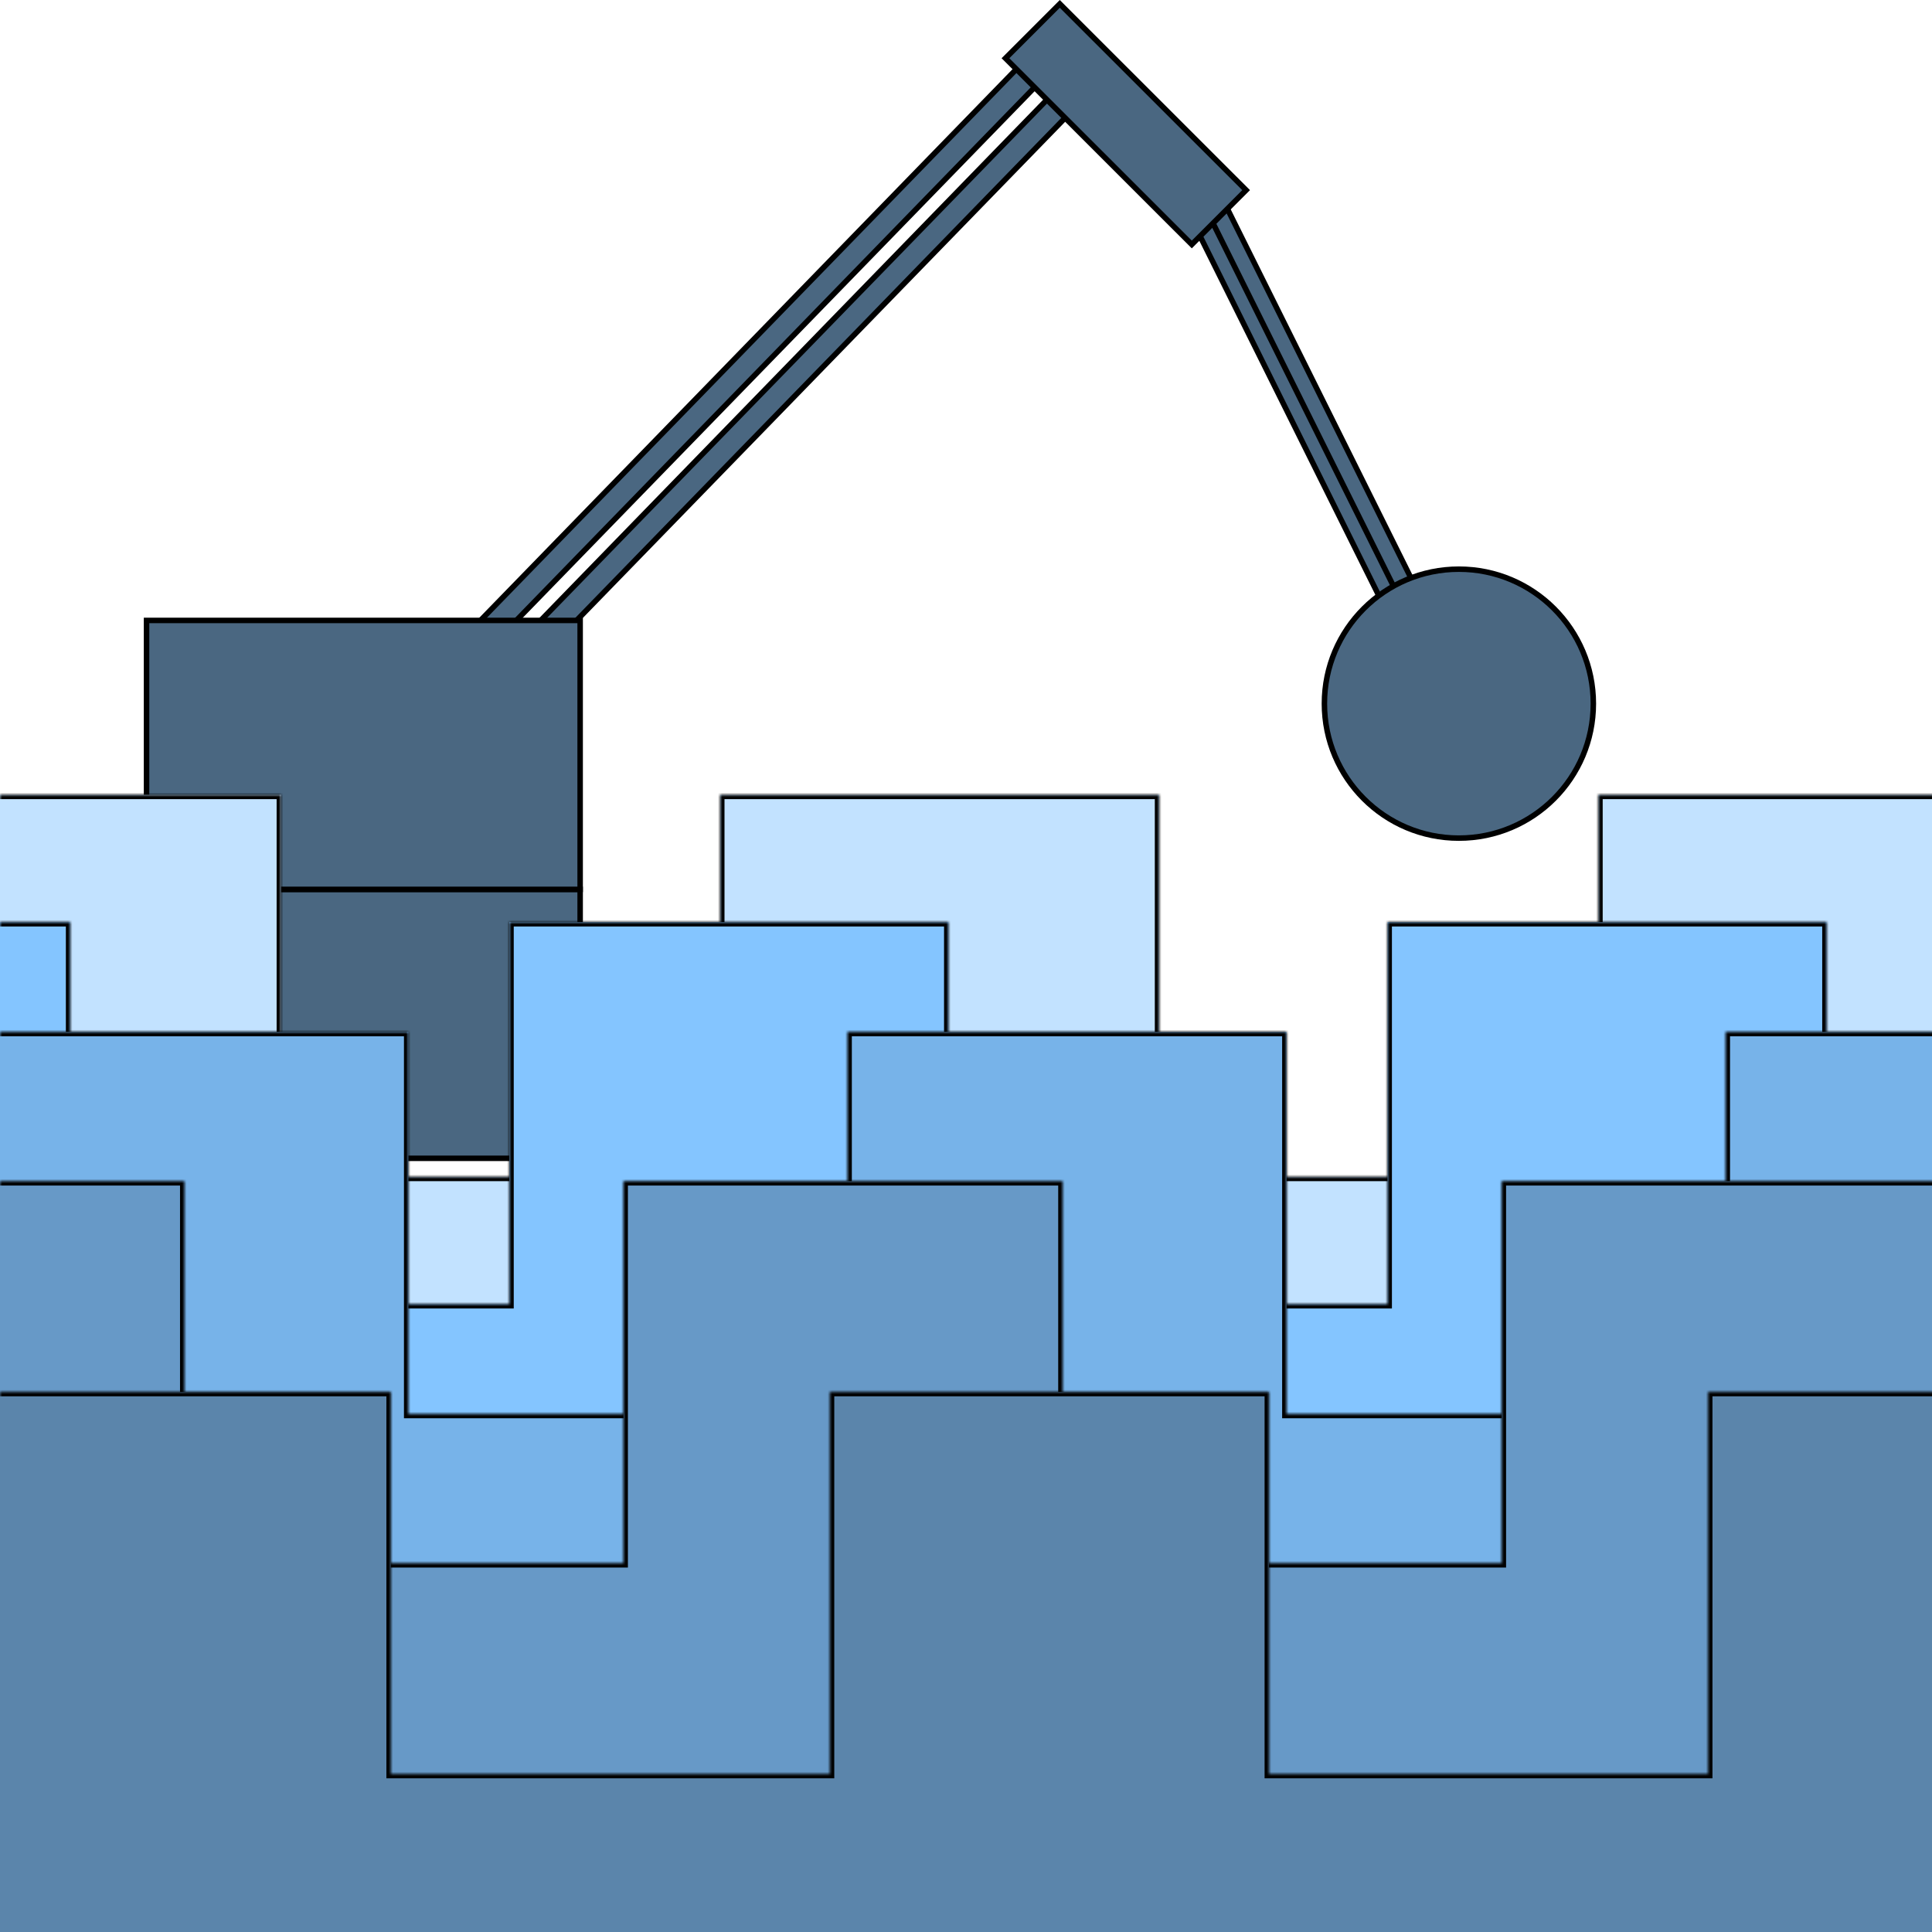 <svg width="440" height="440" viewBox="0 0 440 440" fill="none" xmlns="http://www.w3.org/2000/svg">
<rect x="-45.375" y="202.549" width="177.5" height="61.25" fill="#4A6781" stroke="black" stroke-width="1.25"/>
<rect x="-0.012" y="-0.884" width="231" height="5.858" transform="matrix(0.697 -0.717 -0.717 -0.697 82.207 190.551)" fill="#4A6781" stroke="black" stroke-width="1.25"/>
<rect x="-0.012" y="-0.884" width="231" height="5.858" transform="matrix(0.697 -0.717 -0.717 -0.697 78.207 180.551)" fill="#4A6781" stroke="black" stroke-width="1.25"/>
<rect x="-0.281" y="0.838" width="4.39" height="139.958" transform="matrix(-0.895 0.445 0.445 0.895 271.621 41.16)" fill="#4A6781" stroke="black" stroke-width="1.25"/>
<rect x="-0.281" y="0.838" width="4.39" height="139.958" transform="matrix(-0.895 0.445 0.445 0.895 275.129 39.338)" fill="#4A6781" stroke="black" stroke-width="1.25"/>
<rect x="228.987" y="13.261" width="17.5" height="60" transform="rotate(-45.014 228.987 13.261)" fill="#4A6781" stroke="black" stroke-width="1.25"/>
<circle cx="332.25" cy="160.25" r="30.625" fill="#4A6781" stroke="black" stroke-width="1.25"/>
<rect x="33.375" y="141.299" width="98.75" height="61.25" fill="#4A6781" stroke="black" stroke-width="1.25"/>
<g filter="url(#filter0_d_1082_12)">
<mask id="path-9-inside-1_1082_12" fill="white">
<path d="M64 264H164V177H264V264H364V177H464V264H564V177H664V481H-36V177H64V264Z"/>
</mask>
<path d="M64 264H164V177H264V264H364V177H464V264H564V177H664V481H-36V177H64V264Z" fill="#C2E2FF"/>
<path d="M64 264H63V265H64V264ZM164 264V265H165V264H164ZM164 177V176H163V177H164ZM264 177H265V176H264V177ZM264 264H263V265H264V264ZM364 264V265H365V264H364ZM364 177V176H363V177H364ZM464 177H465V176H464V177ZM464 264H463V265H464V264ZM564 264V265H565V264H564ZM564 177V176H563V177H564ZM664 177H665V176H664V177ZM664 481V482H665V481H664ZM-36 481H-37V482H-36V481ZM-36 177V176H-37V177H-36ZM64 177H65V176H64V177ZM64 264V265H164V264V263H64V264ZM164 264H165V177H164H163V264H164ZM164 177V178H264V177V176H164V177ZM264 177H263V264H264H265V177H264ZM264 264V265H364V264V263H264V264ZM364 264H365V177H364H363V264H364ZM364 177V178H464V177V176H364V177ZM464 177H463V264H464H465V177H464ZM464 264V265H564V264V263H464V264ZM564 264H565V177H564H563V264H564ZM564 177V178H664V177V176H564V177ZM664 177H663V481H664H665V177H664ZM664 481V480H-36V481V482H664V481ZM-36 481H-35V177H-36H-37V481H-36ZM-36 177V178H64V177V176H-36V177ZM64 177H63V264H64H65V177H64Z" fill="black" mask="url(#path-9-inside-1_1082_12)"/>
</g>
<g filter="url(#filter1_d_1082_12)">
<mask id="path-11-inside-2_1082_12" fill="white">
<path d="M16 293H116V206H216V293H316V206H416V293H516V206H616V510H-84V206H16V293Z"/>
</mask>
<path d="M16 293H116V206H216V293H316V206H416V293H516V206H616V510H-84V206H16V293Z" fill="#84C5FF"/>
<path d="M16 293H15V294H16V293ZM116 293V294H117V293H116ZM116 206V205H115V206H116ZM216 206H217V205H216V206ZM216 293H215V294H216V293ZM316 293V294H317V293H316ZM316 206V205H315V206H316ZM416 206H417V205H416V206ZM416 293H415V294H416V293ZM516 293V294H517V293H516ZM516 206V205H515V206H516ZM616 206H617V205H616V206ZM616 510V511H617V510H616ZM-84 510H-85V511H-84V510ZM-84 206V205H-85V206H-84ZM16 206H17V205H16V206ZM16 293V294H116V293V292H16V293ZM116 293H117V206H116H115V293H116ZM116 206V207H216V206V205H116V206ZM216 206H215V293H216H217V206H216ZM216 293V294H316V293V292H216V293ZM316 293H317V206H316H315V293H316ZM316 206V207H416V206V205H316V206ZM416 206H415V293H416H417V206H416ZM416 293V294H516V293V292H416V293ZM516 293H517V206H516H515V293H516ZM516 206V207H616V206V205H516V206ZM616 206H615V510H616H617V206H616ZM616 510V509H-84V510V511H616V510ZM-84 510H-83V206H-84H-85V510H-84ZM-84 206V207H16V206V205H-84V206ZM16 206H15V293H16H17V206H16Z" fill="black" mask="url(#path-11-inside-2_1082_12)"/>
</g>
<g filter="url(#filter2_d_1082_12)">
<mask id="path-13-inside-3_1082_12" fill="white">
<path d="M93 318H193V231H293V318H393V231H493V318H593V231H693V535H-7V231H93V318Z"/>
</mask>
<path d="M93 318H193V231H293V318H393V231H493V318H593V231H693V535H-7V231H93V318Z" fill="#77B3E9"/>
<path d="M93 318H92V319H93V318ZM193 318V319H194V318H193ZM193 231V230H192V231H193ZM293 231H294V230H293V231ZM293 318H292V319H293V318ZM393 318V319H394V318H393ZM393 231V230H392V231H393ZM493 231H494V230H493V231ZM493 318H492V319H493V318ZM593 318V319H594V318H593ZM593 231V230H592V231H593ZM693 231H694V230H693V231ZM693 535V536H694V535H693ZM-7 535H-8V536H-7V535ZM-7 231V230H-8V231H-7ZM93 231H94V230H93V231ZM93 318V319H193V318V317H93V318ZM193 318H194V231H193H192V318H193ZM193 231V232H293V231V230H193V231ZM293 231H292V318H293H294V231H293ZM293 318V319H393V318V317H293V318ZM393 318H394V231H393H392V318H393ZM393 231V232H493V231V230H393V231ZM493 231H492V318H493H494V231H493ZM493 318V319H593V318V317H493V318ZM593 318H594V231H593H592V318H593ZM593 231V232H693V231V230H593V231ZM693 231H692V535H693H694V231H693ZM693 535V534H-7V535V536H693V535ZM-7 535H-6V231H-7H-8V535H-7ZM-7 231V232H93V231V230H-7V231ZM93 231H92V318H93H94V231H93Z" fill="black" mask="url(#path-13-inside-3_1082_12)"/>
</g>
<g filter="url(#filter3_d_1082_12)">
<mask id="path-15-inside-4_1082_12" fill="white">
<path d="M42 352H142V265H242V352H342V265H442V352H542V265H642V569H-58V265H42V352Z"/>
</mask>
<path d="M42 352H142V265H242V352H342V265H442V352H542V265H642V569H-58V265H42V352Z" fill="#6799C7"/>
<path d="M42 352H41V353H42V352ZM142 352V353H143V352H142ZM142 265V264H141V265H142ZM242 265H243V264H242V265ZM242 352H241V353H242V352ZM342 352V353H343V352H342ZM342 265V264H341V265H342ZM442 265H443V264H442V265ZM442 352H441V353H442V352ZM542 352V353H543V352H542ZM542 265V264H541V265H542ZM642 265H643V264H642V265ZM642 569V570H643V569H642ZM-58 569H-59V570H-58V569ZM-58 265V264H-59V265H-58ZM42 265H43V264H42V265ZM42 352V353H142V352V351H42V352ZM142 352H143V265H142H141V352H142ZM142 265V266H242V265V264H142V265ZM242 265H241V352H242H243V265H242ZM242 352V353H342V352V351H242V352ZM342 352H343V265H342H341V352H342ZM342 265V266H442V265V264H342V265ZM442 265H441V352H442H443V265H442ZM442 352V353H542V352V351H442V352ZM542 352H543V265H542H541V352H542ZM542 265V266H642V265V264H542V265ZM642 265H641V569H642H643V265H642ZM642 569V568H-58V569V570H642V569ZM-58 569H-57V265H-58H-59V569H-58ZM-58 265V266H42V265V264H-58V265ZM42 265H41V352H42H43V265H42Z" fill="black" mask="url(#path-15-inside-4_1082_12)"/>
</g>
<g filter="url(#filter4_ddd_1082_12)">
<mask id="path-17-inside-5_1082_12" fill="white">
<path d="M89 392H189V305H289V392H389V305H489V392H589V305H689V609H-11V305H89V392Z"/>
</mask>
<path d="M89 392H189V305H289V392H389V305H489V392H589V305H689V609H-11V305H89V392Z" fill="#5B85AB"/>
<path d="M89 392H88V393H89V392ZM189 392V393H190V392H189ZM189 305V304H188V305H189ZM289 305H290V304H289V305ZM289 392H288V393H289V392ZM389 392V393H390V392H389ZM389 305V304H388V305H389ZM489 305H490V304H489V305ZM489 392H488V393H489V392ZM589 392V393H590V392H589ZM589 305V304H588V305H589ZM689 305H690V304H689V305ZM689 609V610H690V609H689ZM-11 609H-12V610H-11V609ZM-11 305V304H-12V305H-11ZM89 305H90V304H89V305ZM89 392V393H189V392V391H89V392ZM189 392H190V305H189H188V392H189ZM189 305V306H289V305V304H189V305ZM289 305H288V392H289H290V305H289ZM289 392V393H389V392V391H289V392ZM389 392H390V305H389H388V392H389ZM389 305V306H489V305V304H389V305ZM489 305H488V392H489H490V305H489ZM489 392V393H589V392V391H489V392ZM589 392H590V305H589H588V392H589ZM589 305V306H689V305V304H589V305ZM689 305H688V609H689H690V305H689ZM689 609V608H-11V609V610H689V609ZM-11 609H-10V305H-11H-12V609H-11ZM-11 305V306H89V305V304H-11V305ZM89 305H88V392H89H90V305H89Z" fill="black" mask="url(#path-17-inside-5_1082_12)"/>
</g>
<defs>
<filter id="filter0_d_1082_12" x="-40" y="177" width="708" height="312" filterUnits="userSpaceOnUse" color-interpolation-filters="sRGB">
<feFlood flood-opacity="0" result="BackgroundImageFix"/>
<feColorMatrix in="SourceAlpha" type="matrix" values="0 0 0 0 0 0 0 0 0 0 0 0 0 0 0 0 0 0 127 0" result="hardAlpha"/>
<feOffset dy="4"/>
<feGaussianBlur stdDeviation="2"/>
<feComposite in2="hardAlpha" operator="out"/>
<feColorMatrix type="matrix" values="0 0 0 0 0 0 0 0 0 0 0 0 0 0 0 0 0 0 0.25 0"/>
<feBlend mode="normal" in2="BackgroundImageFix" result="effect1_dropShadow_1082_12"/>
<feBlend mode="normal" in="SourceGraphic" in2="effect1_dropShadow_1082_12" result="shape"/>
</filter>
<filter id="filter1_d_1082_12" x="-88" y="206" width="708" height="312" filterUnits="userSpaceOnUse" color-interpolation-filters="sRGB">
<feFlood flood-opacity="0" result="BackgroundImageFix"/>
<feColorMatrix in="SourceAlpha" type="matrix" values="0 0 0 0 0 0 0 0 0 0 0 0 0 0 0 0 0 0 127 0" result="hardAlpha"/>
<feOffset dy="4"/>
<feGaussianBlur stdDeviation="2"/>
<feComposite in2="hardAlpha" operator="out"/>
<feColorMatrix type="matrix" values="0 0 0 0 0 0 0 0 0 0 0 0 0 0 0 0 0 0 0.25 0"/>
<feBlend mode="normal" in2="BackgroundImageFix" result="effect1_dropShadow_1082_12"/>
<feBlend mode="normal" in="SourceGraphic" in2="effect1_dropShadow_1082_12" result="shape"/>
</filter>
<filter id="filter2_d_1082_12" x="-11" y="231" width="708" height="312" filterUnits="userSpaceOnUse" color-interpolation-filters="sRGB">
<feFlood flood-opacity="0" result="BackgroundImageFix"/>
<feColorMatrix in="SourceAlpha" type="matrix" values="0 0 0 0 0 0 0 0 0 0 0 0 0 0 0 0 0 0 127 0" result="hardAlpha"/>
<feOffset dy="4"/>
<feGaussianBlur stdDeviation="2"/>
<feComposite in2="hardAlpha" operator="out"/>
<feColorMatrix type="matrix" values="0 0 0 0 0 0 0 0 0 0 0 0 0 0 0 0 0 0 0.25 0"/>
<feBlend mode="normal" in2="BackgroundImageFix" result="effect1_dropShadow_1082_12"/>
<feBlend mode="normal" in="SourceGraphic" in2="effect1_dropShadow_1082_12" result="shape"/>
</filter>
<filter id="filter3_d_1082_12" x="-62" y="265" width="708" height="312" filterUnits="userSpaceOnUse" color-interpolation-filters="sRGB">
<feFlood flood-opacity="0" result="BackgroundImageFix"/>
<feColorMatrix in="SourceAlpha" type="matrix" values="0 0 0 0 0 0 0 0 0 0 0 0 0 0 0 0 0 0 127 0" result="hardAlpha"/>
<feOffset dy="4"/>
<feGaussianBlur stdDeviation="2"/>
<feComposite in2="hardAlpha" operator="out"/>
<feColorMatrix type="matrix" values="0 0 0 0 0 0 0 0 0 0 0 0 0 0 0 0 0 0 0.25 0"/>
<feBlend mode="normal" in2="BackgroundImageFix" result="effect1_dropShadow_1082_12"/>
<feBlend mode="normal" in="SourceGraphic" in2="effect1_dropShadow_1082_12" result="shape"/>
</filter>
<filter id="filter4_ddd_1082_12" x="-15" y="305" width="708" height="312" filterUnits="userSpaceOnUse" color-interpolation-filters="sRGB">
<feFlood flood-opacity="0" result="BackgroundImageFix"/>
<feColorMatrix in="SourceAlpha" type="matrix" values="0 0 0 0 0 0 0 0 0 0 0 0 0 0 0 0 0 0 127 0" result="hardAlpha"/>
<feOffset dy="4"/>
<feGaussianBlur stdDeviation="2"/>
<feComposite in2="hardAlpha" operator="out"/>
<feColorMatrix type="matrix" values="0 0 0 0 0 0 0 0 0 0 0 0 0 0 0 0 0 0 0.25 0"/>
<feBlend mode="normal" in2="BackgroundImageFix" result="effect1_dropShadow_1082_12"/>
<feColorMatrix in="SourceAlpha" type="matrix" values="0 0 0 0 0 0 0 0 0 0 0 0 0 0 0 0 0 0 127 0" result="hardAlpha"/>
<feOffset dy="4"/>
<feGaussianBlur stdDeviation="2"/>
<feComposite in2="hardAlpha" operator="out"/>
<feColorMatrix type="matrix" values="0 0 0 0 0 0 0 0 0 0 0 0 0 0 0 0 0 0 0.25 0"/>
<feBlend mode="normal" in2="effect1_dropShadow_1082_12" result="effect2_dropShadow_1082_12"/>
<feColorMatrix in="SourceAlpha" type="matrix" values="0 0 0 0 0 0 0 0 0 0 0 0 0 0 0 0 0 0 127 0" result="hardAlpha"/>
<feOffset dy="4"/>
<feGaussianBlur stdDeviation="2"/>
<feComposite in2="hardAlpha" operator="out"/>
<feColorMatrix type="matrix" values="0 0 0 0 0 0 0 0 0 0 0 0 0 0 0 0 0 0 0.25 0"/>
<feBlend mode="normal" in2="effect2_dropShadow_1082_12" result="effect3_dropShadow_1082_12"/>
<feBlend mode="normal" in="SourceGraphic" in2="effect3_dropShadow_1082_12" result="shape"/>
</filter>
</defs>
</svg>
